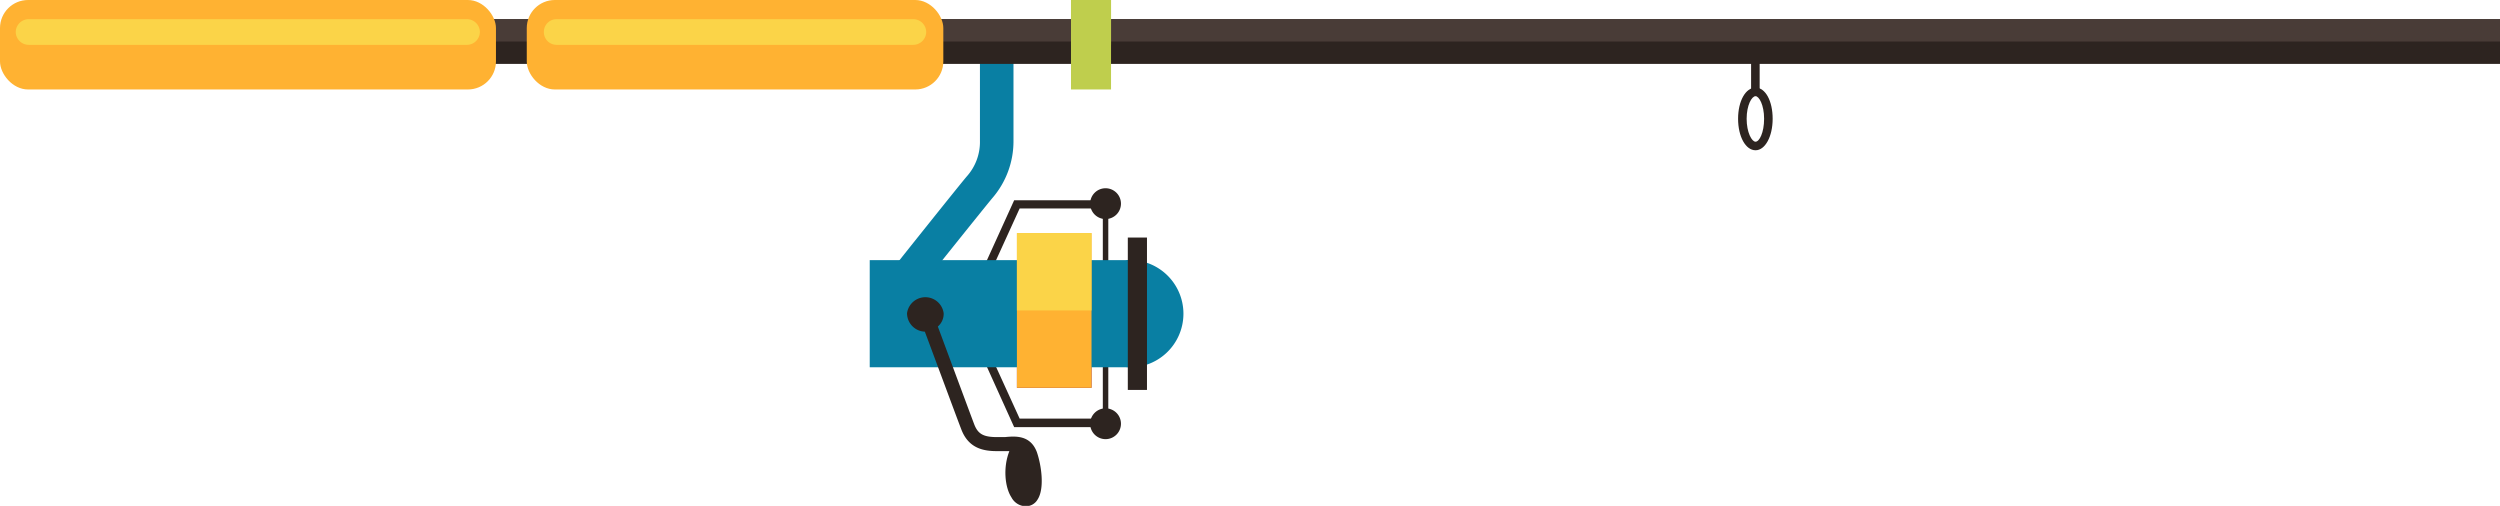 <svg xmlns="http://www.w3.org/2000/svg" viewBox="0 0 730.4 147.8"><defs><style>.cls-1{fill:#2d2420;}.cls-2{fill:#85042b;}.cls-3{fill:#097fa3;}.cls-4{fill:#493c37;}.cls-5{fill:#ffb232;}.cls-6{fill:#bfce4d;}.cls-7{fill:#fbd448;}</style></defs><title>Asset 1</title><g id="Layer_2" data-name="Layer 2"><g id="design"><g id="fishing_stick" data-name="fishing stick"><polygon class="cls-1" points="289.1 80.2 286.9 79.2 296.3 58.5 323.2 58.5 323.2 60.9 297.9 60.9 289.1 80.2"/><path class="cls-1" d="M327.5,59.5A4.5,4.5,0,1,1,323,55,4.5,4.5,0,0,1,327.5,59.5Z"/><rect class="cls-1" x="322.2" y="59.7" width="1.6" height="21.65"/><polygon class="cls-1" points="323.2 124.8 296.3 124.8 286.9 104 289.1 103 297.9 122.3 323.2 122.3 323.2 124.8"/><path class="cls-1" d="M327.5,123.8a4.5,4.5,0,1,0-4.5,4.5A4.5,4.5,0,0,0,327.5,123.8Z"/><rect class="cls-1" x="322.2" y="101.9" width="1.6" height="21.65"/><rect class="cls-2" x="297.1" y="90.7" width="21.8" height="22.6"/><path class="cls-3" d="M328.8,76H254.1v31.3h74.7a15.7,15.7,0,1,0,0-31.3Z"/><rect class="cls-1" x="329.5" y="69.4" width="5.6" height="44.52"/><path class="cls-1" d="M302.9,132c-1.9-4.9-6.2-4.6-9.3-4.3h-2.3c-4,0-5.6-.9-6.7-3.8s-8.3-22.3-10.6-28.5a4.9,4.9,0,0,0,1.7-3.9,5.4,5.4,0,0,0-10.7,0,5.4,5.4,0,0,0,5.2,5.4c2.3,6.1,9.2,24.8,10.6,28.4,2.1,5.7,6.5,6.5,10.5,6.5h3.6c-1.9,4.8-1.3,10.6.6,13.5a4.8,4.8,0,0,0,4.1,2.6h.2a3.9,3.9,0,0,0,3.3-1.9C305.3,142.7,304.2,135.7,302.9,132Z"/><path class="cls-3" d="M269.3,83.5l-7.6-6.1c.7-.9,17.6-22.1,20.7-25.8a15.1,15.1,0,0,0,3.9-10.5V9h9.8V41.1a25.4,25.4,0,0,1-6.2,16.8C286.9,61.5,269.5,83.3,269.3,83.5Z"/><rect class="cls-1" x="3.3" y="5.6" width="727.1" height="13.07"/><rect class="cls-4" x="3.3" y="5.6" width="727.1" height="6.53"/><rect class="cls-5" width="144.9" height="26.14" rx="8.2" ry="8.2"/><rect class="cls-5" x="153.9" width="121.7" height="26.14" rx="8.2" ry="8.2"/><rect class="cls-6" x="312.9" width="11.7" height="26.14"/><path class="cls-1" d="M512.9,43.9c-2.9,0-5.1-4-5.1-9.2s2.2-9.1,5.1-9.1,5,3.9,5,9.1S515.7,43.9,512.9,43.9Zm0-15.8c-1.1,0-2.6,2.6-2.6,6.6s1.5,6.7,2.6,6.7,2.5-2.6,2.5-6.7S513.9,28.1,512.9,28.1Z"/><rect class="cls-1" x="511.6" y="15.9" width="2.5" height="10.89"/><rect class="cls-5" x="297.1" y="68.1" width="21.8" height="45.2"/><path class="cls-7" d="M140.2,9.3a3.8,3.8,0,0,1-3.7,3.8H8.4A3.8,3.8,0,0,1,4.6,9.3h0A3.8,3.8,0,0,1,8.4,5.6H136.5a3.8,3.8,0,0,1,3.7,3.7Z"/><path class="cls-7" d="M270.6,9.3a3.8,3.8,0,0,1-3.8,3.8H162.6a3.7,3.7,0,0,1-3.7-3.8h0a3.7,3.7,0,0,1,3.7-3.7H266.8a3.8,3.8,0,0,1,3.8,3.7Z"/><rect class="cls-6" x="312.9" width="11.7" height="13.07"/><rect class="cls-7" x="297.1" y="68.1" width="21.8" height="22.6"/></g></g></g></svg>